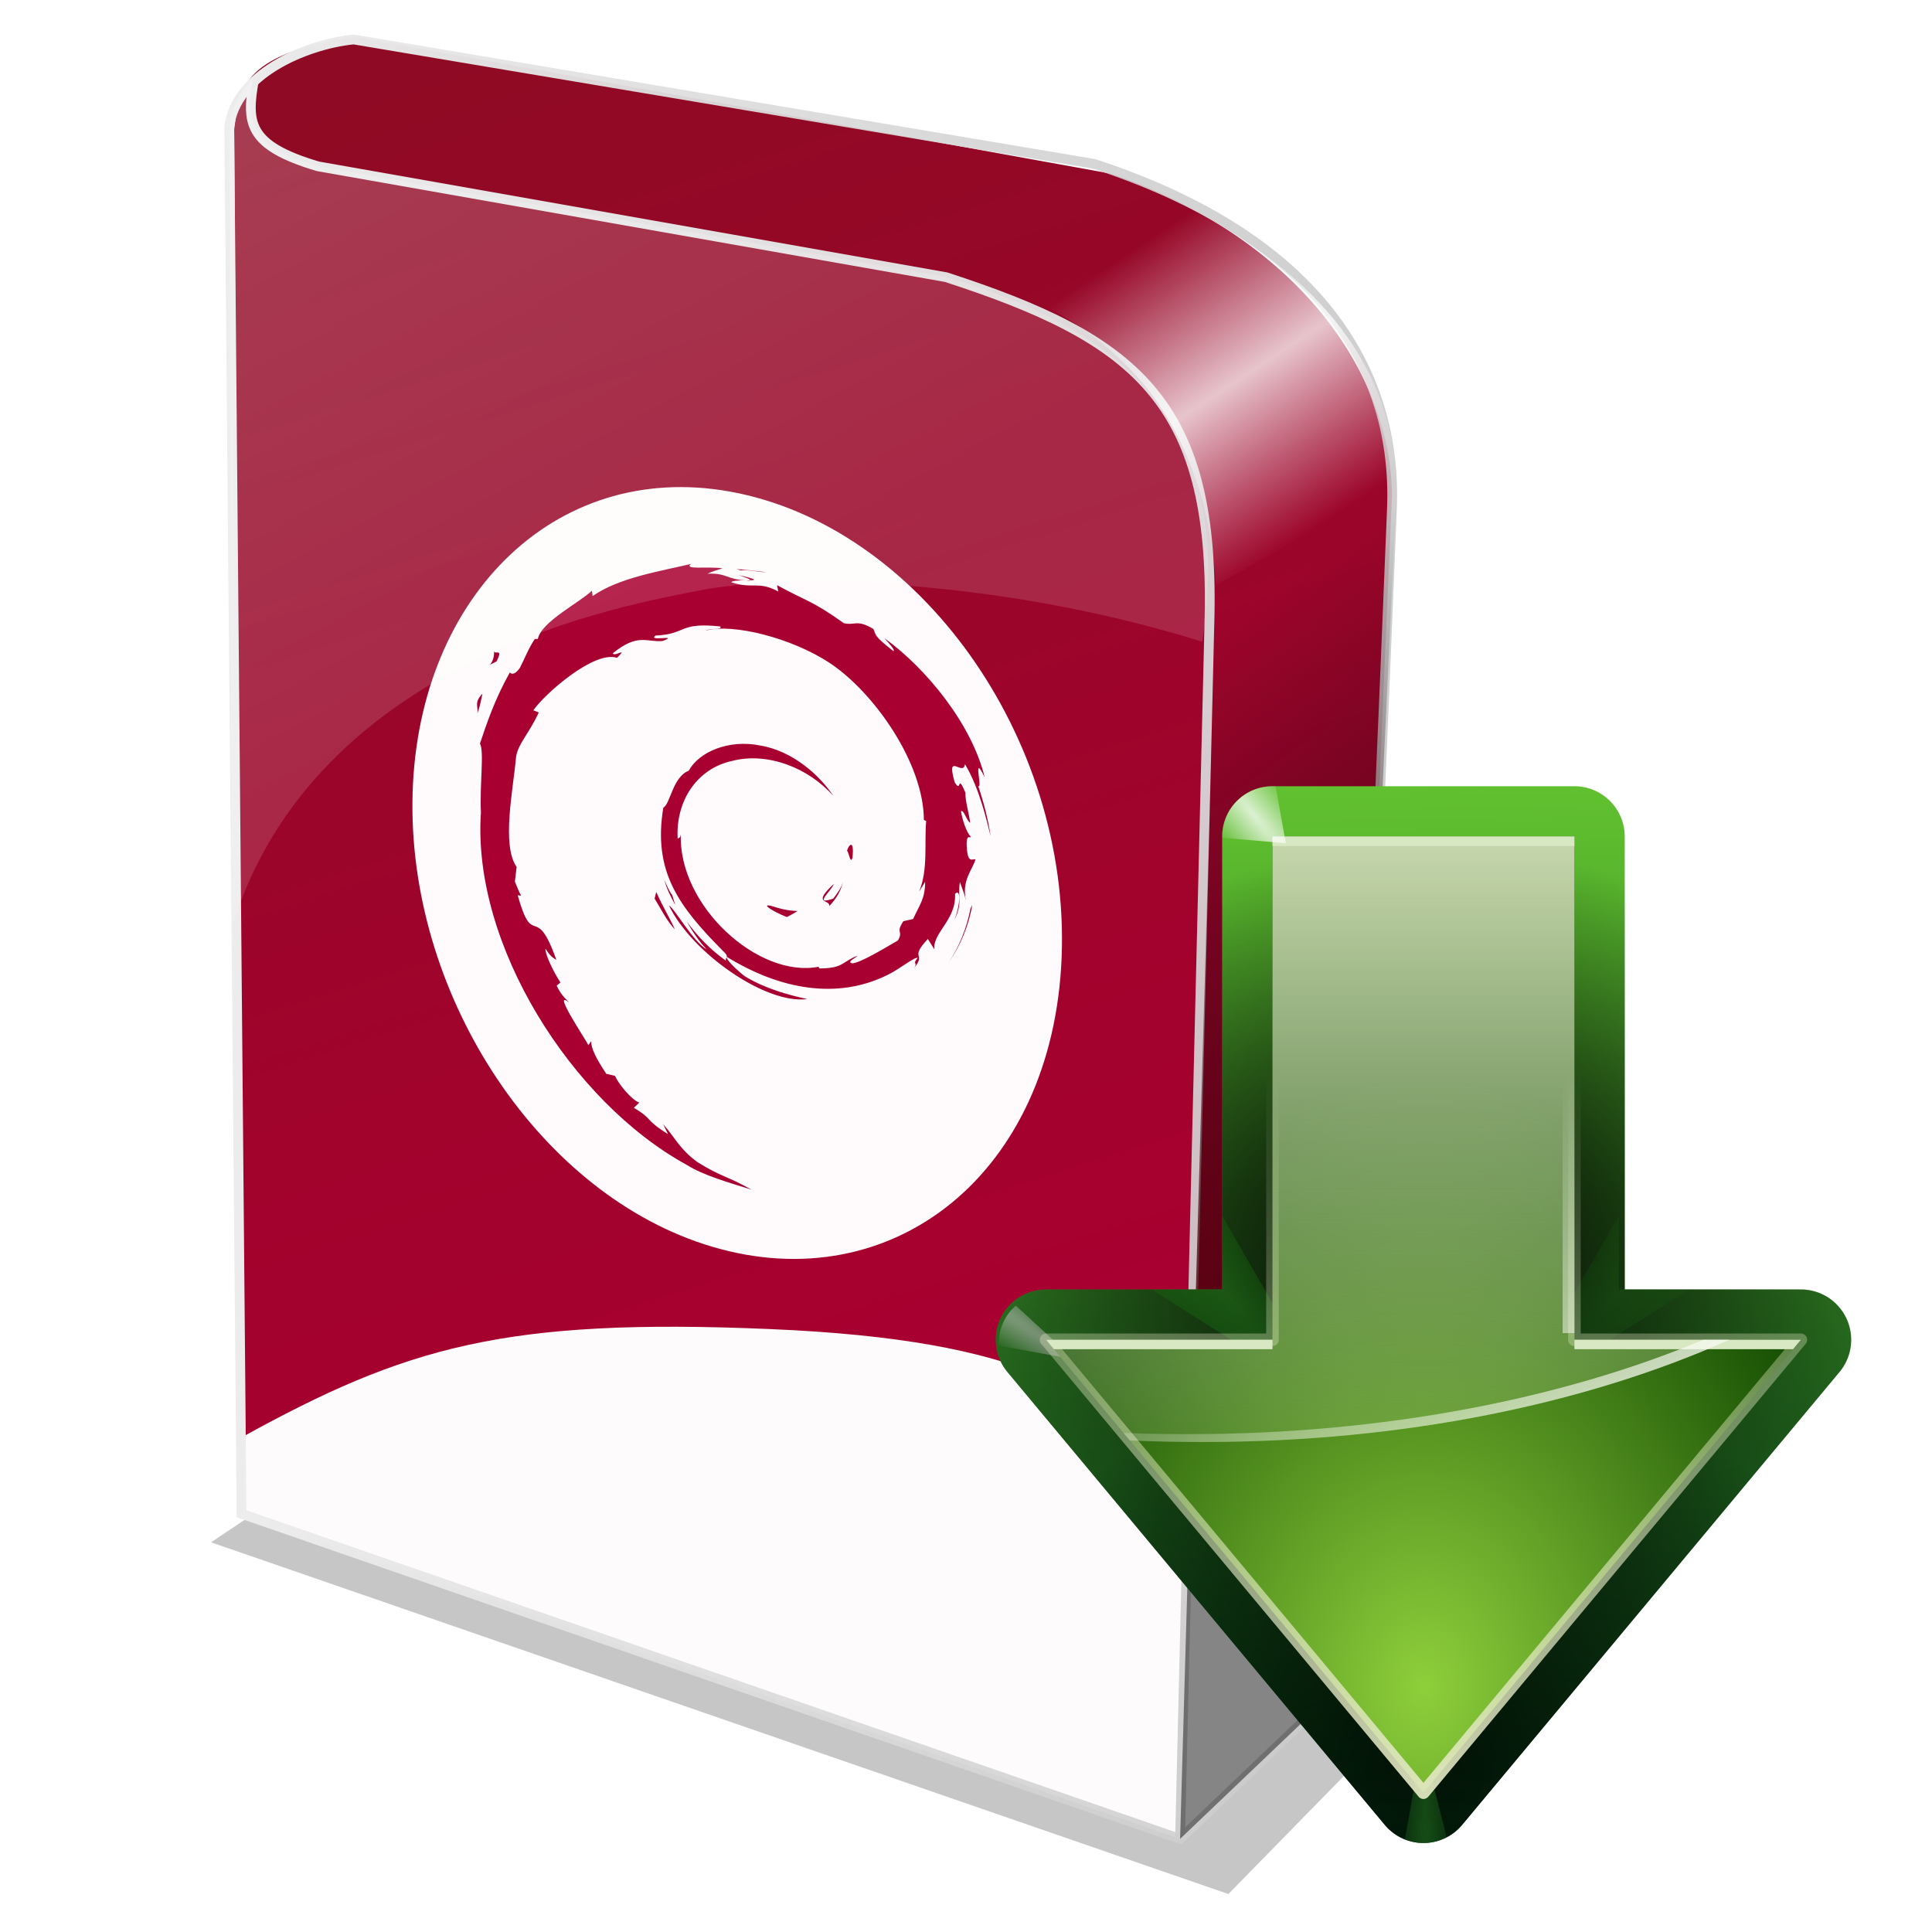 <svg height="256" width="256" xmlns="http://www.w3.org/2000/svg" xmlns:xlink="http://www.w3.org/1999/xlink">
  <defs>
    <linearGradient id="linearGradient3681">
      <stop offset="0"/>
      <stop offset="1" stop-opacity="0"/>
    </linearGradient>
    <linearGradient id="linearGradient4222">
      <stop offset="0" stop-color="#fff"/>
      <stop offset="1" stop-color="#fff" stop-opacity="0"/>
    </linearGradient>
    <linearGradient id="linearGradient4862">
      <stop offset="0" stop-color="#ededed"/>
      <stop offset="1" stop-color="#c8c8c8" stop-opacity=".879"/>
    </linearGradient>
    <linearGradient id="linearGradient4570" gradientUnits="userSpaceOnUse" x1="-115.377" x2="-116.001" y1="223.633" y2="232.641">
      <stop offset="0" stop-color="#fff" stop-opacity="0"/>
      <stop offset=".5" stop-color="#fff" stop-opacity=".764"/>
      <stop offset="1" stop-color="#fbe5ec" stop-opacity="0"/>
    </linearGradient>
    <linearGradient id="linearGradient4583" gradientUnits="userSpaceOnUse" x1="47.44" x2="32.609" y1="288.746" y2="268.033">
      <stop offset="0" stop-opacity=".471"/>
      <stop offset=".3" stop-opacity=".471"/>
      <stop offset=".3" stop-color="#57000c"/>
      <stop offset="1" stop-color="#090909" stop-opacity="0"/>
    </linearGradient>
    <linearGradient id="linearGradient4854" gradientUnits="userSpaceOnUse" x1="35.547" x2="24.188" y1="278.892" y2="242.945">
      <stop offset="0" stop-color="#a80030"/>
      <stop offset="1" stop-color="#8f0a24"/>
    </linearGradient>
    <linearGradient id="linearGradient4856" gradientUnits="userSpaceOnUse" x1="30.803" x2="22.342" y1="259.749" y2="243.98">
      <stop offset="0" stop-color="#fff" stop-opacity=".133"/>
      <stop offset="1" stop-color="#fff" stop-opacity=".203"/>
    </linearGradient>
    <linearGradient id="linearGradient4864" gradientUnits="userSpaceOnUse" x1="19.401" x2="45.058" xlink:href="#linearGradient4862" y1="243.568" y2="290.816"/>
    <linearGradient id="linearGradient4872" gradientUnits="userSpaceOnUse" x1="19.178" x2="50.988" xlink:href="#linearGradient4862" y1="266.657" y2="266.657"/>
    <filter id="filter951" color-interpolation-filters="sRGB" height="1.173" width="1.084" x="-.042" y="-.087">
      <feGaussianBlur stdDeviation=".573"/>
    </filter>
    <linearGradient id="linearGradient3500" gradientUnits="userSpaceOnUse" x1="64" x2="65.324" y1=".836" y2="90.54">
      <stop offset="0" stop-color="#65c530"/>
      <stop offset="1" stop-color="#00481b"/>
    </linearGradient>
    <radialGradient id="radialGradient3515" cx="64" cy="83.235" fx="64" fy="73.057" gradientTransform="matrix(1.269 0 0 1.235 -17.239 -10.824)" gradientUnits="userSpaceOnUse" r="34" xlink:href="#linearGradient3681"/>
    <radialGradient id="radialGradient4032" cx="64.188" cy="83.969" gradientTransform="matrix(2.005 0 0 26.804 -64.528 -2166.756)" gradientUnits="userSpaceOnUse" r="1.656">
      <stop offset="0" stop-color="#37a42c"/>
      <stop offset="1" stop-color="#37a42c" stop-opacity="0"/>
    </radialGradient>
    <filter id="filter4094" height="1.177" width="1.432" x="-.216" y="-.089">
      <feGaussianBlur stdDeviation=".298"/>
    </filter>
    <radialGradient id="radialGradient3881" cx="42.89" cy="70.185" fy="70.185" gradientTransform="matrix(1.049 .714 -.043 .063 -5.751 14.511)" gradientUnits="userSpaceOnUse" r="34" xlink:href="#linearGradient4222"/>
    <filter id="filter3999" height="1.412" width="1.294" x="-.147" y="-.206">
      <feGaussianBlur stdDeviation=".367"/>
    </filter>
    <radialGradient id="radialGradient3511" cx="64" cy="49.463" fx="64" fy="39.285" gradientTransform="matrix(1.269 0 0 1.235 -17.239 -10.824)" gradientUnits="userSpaceOnUse" r="34" xlink:href="#linearGradient3681"/>
    <radialGradient id="radialGradient3796" cx="48.766" cy="44.781" gradientTransform="matrix(2.373 2.829 -.798 .67 -31.241 -123.144)" gradientUnits="userSpaceOnUse" r="6.359">
      <stop offset="0" stop-color="#3bd22c"/>
      <stop offset="1" stop-color="#0f0" stop-opacity="0"/>
    </radialGradient>
    <filter id="filter3790" height="1.347" width="1.362" x="-.181" y="-.174">
      <feGaussianBlur stdDeviation=".958"/>
    </filter>
    <radialGradient id="radialGradient3490" cx="64" cy="69.332" gradientTransform="matrix(1.266 0 0 1.603 -16.994 -35.586)" gradientUnits="userSpaceOnUse" r="30">
      <stop offset="0" stop-color="#8ecf3b"/>
      <stop offset="1" stop-color="#104800"/>
    </radialGradient>
    <linearGradient id="linearGradient3544" gradientUnits="userSpaceOnUse" x1="68.276" x2="68.276" y1="88.699" y2="26.631">
      <stop offset="0" stop-color="#e3e8c2"/>
      <stop offset="1" stop-color="#e3e8c2" stop-opacity="0"/>
    </linearGradient>
    <filter id="filter3527" height="1.035" width="1.045" x="-.022" y="-.018">
      <feGaussianBlur stdDeviation=".35"/>
    </filter>
    <linearGradient id="linearGradient3559" gradientUnits="userSpaceOnUse" x1="65.428" x2="65.428" y1="6.879" y2="65.012">
      <stop offset="0" stop-color="#dde8c2"/>
      <stop offset="1" stop-color="#dde8c2" stop-opacity="0"/>
    </linearGradient>
    <linearGradient id="linearGradient3592" gradientUnits="userSpaceOnUse" x1="75.122" x2="59.656" y1="63.074" y2="36.433">
      <stop offset="0" stop-color="#fafcf5"/>
      <stop offset="1" stop-color="#fafcf5" stop-opacity="0"/>
    </linearGradient>
    <radialGradient id="radialGradient3570" cx="50.531" cy="6.266" gradientTransform="matrix(5.022 5.986 -1.041 .874 -196.738 -301.665)" gradientUnits="userSpaceOnUse" r="2.531" xlink:href="#linearGradient4222"/>
    <filter id="filter3696" height="1.46" width="1.411" x="-.206" y="-.23">
      <feGaussianBlur stdDeviation=".434"/>
    </filter>
    <filter id="filter3866" height="1.678" width="1.606" x="-.303" y="-.339">
      <feGaussianBlur stdDeviation=".64"/>
    </filter>
  </defs>
  <g transform="matrix(4.885 0 0 4.885 -63.953 -1178.134)">
    <path d="m18.817 283.009 27.594 9.54 4.756-4.859c.896-.763.201-2.942-.827-3.67l-22.073-7.341z" filter="url(#filter951)" opacity=".476"/>
    <path d="m19.644 282.233 25.457 8.82 4.343-4.143 1.069-25.725-31.07-3.274z" fill="#fefbfc"/>
    <path d="m45.436 280.897 4.41-3.14 1.002-23.119c-.001-3.096-2.288-6.901-7.617-8.753l-20.48-3.708c-3.222.454-3.166 1.51-3.307 2.506l.2 35.48c4.459-2.461 7.141-3.241 14.299-2.94s8.58 1.767 11.493 3.675z" fill="url(#linearGradient4854)"/>
    <path d="m19.978 243.35c-.199 1.152-.179 1.767 1.737 2.335l17.038 3.007c5.094 1.655 7.261 3.337 7.149 9.154l-.802 33.208" fill="none" stroke="url(#linearGradient4864)" stroke-width=".265"/>
    <path d="m49.445 286.911s.959-20.803 1.403-31.939c.164-4.118-2.418-7.51-8.085-9.354l-20.079-3.374c-1.341.138-3.214.965-3.374 2.372l.334 37.618 25.457 8.82z" fill="none" stroke="url(#linearGradient4872)" stroke-width=".265"/>
    <path d="m-118.596 223.022 4.678.194c2.104 4.225 1.838 7.339.15 9.787l-5.568-.79c2.364-3.64 2.037-6.547.741-9.191z" fill="url(#linearGradient4570)" transform="matrix(.795 -.607 .607 .795 0 0)"/>
    <path d="m45.102 291.053.978-34.069 4.905-2.751-1.539 32.678z" fill="url(#linearGradient4583)"/>
    <g transform="matrix(.592 0 0 .592 13.797 77.408)">
      <path d="m47.452 320.495c-.394 9.911-7.751 15.71-16.015 13.259-7.83-2.322-13.815-11.33-13.731-20.377.086-9.216 6.427-15.684 14.553-14.221 8.592 1.548 15.596 11.224 15.193 21.339z" fill="#fffbfc"/>
      <g transform="matrix(.265 0 0 .265 20.902 300.092)">
        <g>
          <g>
            <path d="m49.944 68.095c-1.844-.422.326.996 2.733 1.938.683-.336 1.305-.694 1.861-1.055-1.521-.012-3.056-.376-4.594-.884" fill="#a80030"/>
            <path d="m60.012 68.128c1.164-1.2 2.03-2.615 2.368-4.214-.287 1.129-.997 1.993-1.667 2.922-3.569 1.259-.295-1.328.071-2.526-3.903 3.616-.598 2.589-.772 3.818" fill="#a80030"/>
            <path d="m64.026 59.772c.326-3.19-.607-2.372-.946-1.205.348.256.565 2.429.946 1.205" fill="#a80030"/>
            <path d="m44.328 10.899c.986.364 2.134.719 1.967.919 1.093-.022 1.345-.189-1.967-.919" fill="#a80030"/>
            <path d="m46.295 11.819-.705.006.654.07.051-.075" fill="#a80030"/>
            <path d="m76.586 63.933c.018 2.962-1.06 4.141-2.07 6.433l-1.69.382c-1.438 2.148.081 1.604-.955 3.336-2.17 1.25-6.559 3.94-7.929 3.944-.99-.266.706-.938.936-1.31-2.845 1.12-2.321 2.161-6.596 2.199l-.116-.291c-10.447 2.028-24.274-10.558-23.821-22.908-.124.764-.317.521-.546.787-.379-6.523 3.328-12.176 9.463-13.481 6.08-1.555 13.175 1.194 17.46 6.083-2.332-3.561-7.031-7.812-12.664-8.739-5.458-1.106-10.59 1.126-12.346 4.363-2.773 1.067-3.191 5.784-4.395 6.386-1.825 11.031 2.648 17.056 10.33 24.786 1.219 1.114.326 1.012.48 1.666-2.58-1.832-4.918-4.201-6.819-6.855 1.001 1.722 2.086 3.426 3.507 4.908-2.427-1.414-5.572-7.142-6.515-7.576 4.034 8.325 16.892 17.142 23.887 16.161-3.217-.706-7.273-1.79-10.805-3.956-1.473-1.114-3.458-3.147-3.09-3.341 9.273 5.712 19.122 7.391 27.686 3.177 2.202-1.038 4.65-3.138 5.336-3.007-1.078 1.196.153.74-.681 1.824 2.271-2.729-.894-1.554 2.424-5.085l1.127 1.798c-.347-2.82 3.834-5.155 3.569-9.574.984-1.105.997 1.669-.104 4.473 1.498-3.047.499-3.829.952-6.534.351 1.027.821 2.141 1.044 3.191-.787-3.478 1.122-5.296 1.643-7.099-.441-.287-1.448 1.131-1.528-2.793.091-1.678.534-.77.73-1.144-.348-.27-1.234-1.771-1.713-4.377.431-.492 1.044 1.755 1.6 1.965-.29-2.054-.857-3.697-.829-5.22-1.521-3.547-.592.299-1.853-1.784-1.559-5.443 1.482-.865 1.777-3.127 2.517 4.15 3.829 10.025 4.44 12.473-.428-2.914-1.186-5.815-2.136-8.668.793.49-1.09-6.049 1.108-1.513-2.197-9.141-10.078-18.856-17.373-24.1.878.966 1.988 2.181 1.573 2.255-3.6-2.807-2.952-2.842-3.449-3.824-2.936-1.739-3.168-.53-5.123-1.006-5.459-3.911-6.529-3.817-11.525-6.559l.202 1.081c-3.576-1.865-4.209-.372-8.065-1.56-.23-.225 1.252-.409 2.469-.347-3.463-.223-3.275-1.3-6.653-1.163.839-.409 1.722-.618 2.618-.932-2.802-.371-6.691.311-5.475-.755-4.553 1.114-12.526 2.336-16.99 5.568l-.122-.944c-2.039 1.997-8.772 5.376-9.345 8.338l-.527.014c-1.045 1.523-1.732 3.348-2.563 4.957-1.357 1.989-1.954.459-1.771.855-2.664 4.738-4.003 8.89-5.152 12.267.771 1.364-.07 7.122.167 11.928-1.567 22.886 15.763 50.062 35.548 60.899 2.95 1.866 7.4 3.099 11.21 4.294-4.466-2.504-5.058-2.097-9.366-4.778-3.081-2.287-3.726-4.082-5.88-6.53l.836 1.719c-4.254-2.664-2.457-2.511-5.91-4.544l.942-.907c-1.379-.484-3.607-3.264-4.204-4.625l-1.502-.354c-1.759-2.656-2.687-4.476-2.596-5.665l-.497.71c-.53-1.065-6.426-9.863-3.338-7.366-.571-.675-1.336-1.206-2.146-2.919l.646-.549c-1.468-2.294-2.687-5.058-2.579-5.847.782 1.272 1.333 1.615 1.879 1.939-3.635-10.249-3.978-1.541-6.692-11.181l.602.102c-.451-.807-.72-1.628-1.08-2.457l.299-2.537c-2.654-3.776-.569-13.485-.099-19.002.304-2.224 2.341-4.212 3.927-7.709l-.93-.366c1.832-2.729 10.487-10.399 14.464-9.074 1.988-2.014-.384-.089-.752-.776 4.354-3.498 5.678-1.931 8.603-2.125 3.194-1.199-2.707.163-1.192-.949 5.483-.26 3.926-2.333 11.123-1.587.753.578-1.782.299-2.427.72 4.667-1.279 14.777 1.255 21.364 5.569 7.726 5.101 16.303 17.351 16.334 27.171l.398.191c-.331 3.814.353 8.46-1.222 12.206z" fill="#a80030"/>
            <path d="m30.088 65.689-.275 1.157c1.139 1.838 2.034 3.747 3.508 5.332-1.036-2.316-1.819-3.359-3.233-6.488" fill="#a80030"/>
            <path d="m32.866 66.26c-.608-.821-.959-1.717-1.354-2.62.364 1.507 1.146 2.917 1.871 4.335z" fill="#a80030"/>
            <path d="m84.745 67.945-.312.605c-.652 3.363-1.911 6.532-3.76 9.293 2.038-2.892 3.416-6.278 4.073-9.898" fill="#a80030"/>
            <path d="m44.716 10.1c1.267-.208 3.099.347 4.446.307-1.749-.192-3.483-.438-5.194-.55z" fill="#a80030"/>
            <path d="m2.038 23.909c.234 2.548-1.894 3.059.446 1.916 1.286-2.575-.477-.887-.446-1.916" fill="#a80030"/>
            <path d="m-.828 34.806c.552-1.531.66-2.501.876-3.413-1.492 1.576-.705 2.156-.876 3.413" fill="#a80030"/>
          </g>
        </g>
      </g>
    </g>
    <path d="m19.978 243.279c-.551.573-.645 1.09-.668 1.336l.067 21.716c2.262-7.321 10.698-8.752 12.762-9.154s7.745-.41 13.564 1.403c.796-5.252-1.388-8.262-6.949-9.889l-17.038-3.007c-.742-.214-2.267-.61-1.737-2.405z" fill="url(#linearGradient4856)"/>
  </g>
  <g enable-background="new" transform="matrix(1.667 0 0 1.667 81.926 97.511)">
    <path d="m52 8v40h-18l30 36 30-36h-18v-40z" fill="none" stroke="url(#linearGradient3500)" stroke-linecap="round" stroke-linejoin="round" stroke-width="8"/>
    <path d="m52 8v40h-18l30 36 30-36h-18v-40z" style="opacity:.757;fill:none;stroke-width:8;stroke-linecap:round;stroke-linejoin:round;stroke:url(#radialGradient3515)"/>
    <path d="m63.906 79.938-1.375 7.75c.465.185.956.312 1.469.312.652 0 1.279-.175 1.844-.469z" fill="url(#radialGradient4032)" fill-rule="evenodd" filter="url(#filter4094)" opacity=".657"/>
    <path d="m31.594 45.281c-.395.354-.736.782-.969 1.281-.282.605-.408 1.265-.375 1.906l6 1.094z" fill="url(#radialGradient3881)" fill-rule="evenodd" filter="url(#filter3999)" opacity=".787"/>
    <path d="m31.594 45.281c-.395.354-.736.782-.969 1.281-.282.605-.408 1.265-.375 1.906l6 1.094z" fill="url(#radialGradient3881)" fill-rule="evenodd" filter="url(#filter3999)" opacity=".787" transform="matrix(-1 0 0 1 128.245 0)"/>
    <path d="m52 8v40h-18l30 36 30-36h-18v-40z" fill="none" stroke="url(#radialGradient3511)" stroke-linecap="round" stroke-linejoin="round" stroke-width="8"/>
    <path d="m48 38.156v5.844h-5.594l11.656 7.406c.416-.251.763-.558 1.062-.938z" fill="url(#radialGradient3796)" fill-rule="evenodd" filter="url(#filter3790)" opacity=".329" transform="matrix(-1 0 0 1 127.531 0)"/>
    <path d="m48 38.156v5.844h-5.594l11.656 7.406c.416-.251.763-.558 1.062-.938z" fill="url(#radialGradient3796)" fill-rule="evenodd" filter="url(#filter3790)" opacity=".476"/>
    <path d="m52 8v40h-18l30 36 30-36h-18v-40z" fill="url(#radialGradient3490)" fill-rule="evenodd"/>
    <path d="m52 8v40h-18l30 36 30-36h-18v-40z" fill="none" filter="url(#filter3527)" stroke="url(#linearGradient3544)" stroke-linecap="round" stroke-linejoin="round"/>
    <path d="m52 8v40h-18l6.656 8c1.93.092 3.9.125 5.875.125 15.934 0 30.51-3.063 41.781-8.125h-12.312v-40z" fill="url(#linearGradient3559)" fill-rule="evenodd" opacity=".91"/>
    <path d="m52 8v.75h24v-.75zm-18 40 .625.75h17.375v-.75zm42 0v.75h17.375l.625-.75z" fill="#d8e8c2" fill-rule="evenodd"/>
    <path d="m75.062 8v39.469h.938v-39.469zm11.188 40c-11.181 4.684-25.386 7.5-40.875 7.5-1.757 0-3.494-.025-5.219-.094l.5.594c1.93.092 3.9.125 5.875.125 15.934 0 30.51-3.063 41.781-8.125z" fill="url(#linearGradient3592)" fill-rule="evenodd" opacity=".91"/>
    <path d="m52 4c-2.209 0-4 1.791-4 4v.094l5.062.438-.812-4.531z" fill="url(#radialGradient3570)" fill-rule="evenodd" filter="url(#filter3696)" opacity=".881"/>
    <path d="m52 4c-2.209 0-4 1.791-4 4v.094l5.062.438-.812-4.531z" fill="url(#radialGradient3570)" fill-rule="evenodd" filter="url(#filter3866)" opacity=".748" transform="matrix(-1 0 0 1 127.812 0)"/>
  </g>
</svg>
